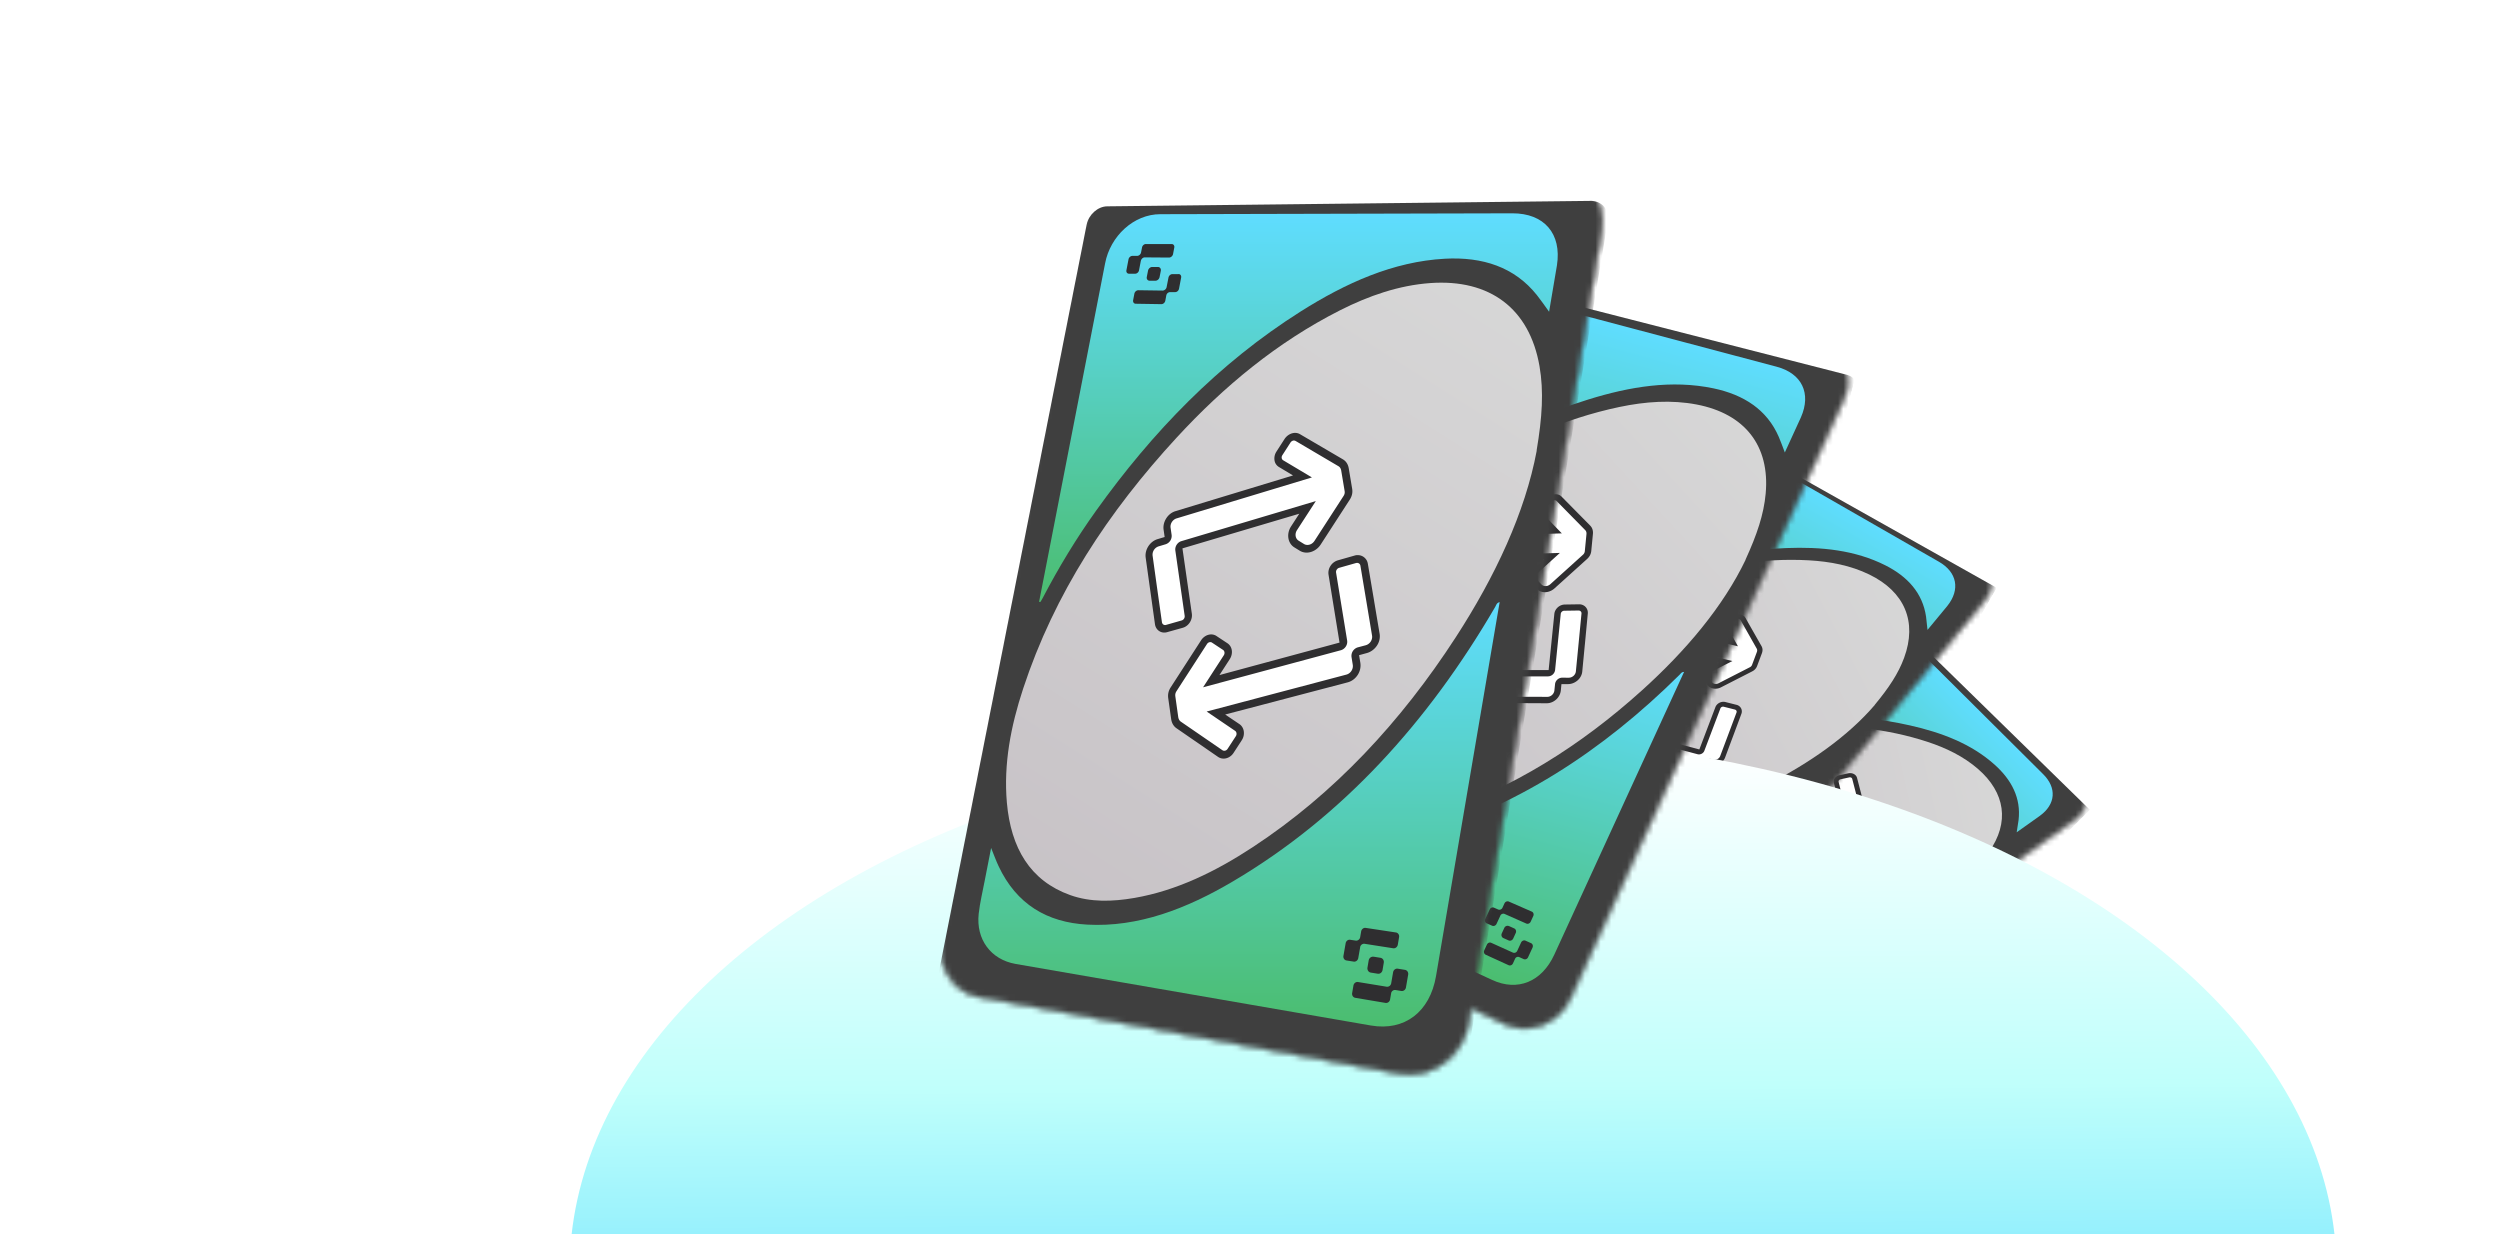 <svg xmlns="http://www.w3.org/2000/svg" xmlns:xlink="http://www.w3.org/1999/xlink" width="474" height="234" fill="none" xmlns:v="https://vecta.io/nano"><style><![CDATA[.B{fill:#fff}.C{fill:#2f2e30}.D{color-interpolation-filters:sRGB}.E{flood-opacity:0}.F{stroke:#fff}.G{fill:#3f3f3f}.H{stroke-width:.253}]]></style><g clip-path="url(#W)"><mask id="A" maskUnits="userSpaceOnUse" x="279" y="111" width="117" height="100"><path d="M359.578 113.493l34.287 33.514c2.621 2.564 2.361 6.377-.613 8.495l-75.301 53.647c-3.262 2.326-7.688 1.658-9.844-1.461l-28.078-40.61c-1.758-2.54-.76-6.186 2.199-8.168l68.54-45.92c2.723-1.827 6.656-1.612 8.809.493l.001.01z" class="B F H"/></mask><g mask="url(#A)"><g filter="url(#E)" class="G"><path d="M396.898 149.974l-39.806-38.919c-.774-.756-2.191-.828-3.168-.174l-75.116 50.321c-1.073.721-1.434 2.038-.807 2.941l32.594 47.157c.79 1.143 2.388 1.387 3.575.543l82.522-58.794c1.077-.765 1.162-2.148.206-3.085v.01z"/></g><path d="M370.046 168.107c-6 4.109-13.659 6.874-21.785 8.608-11.404 2.434-22.691 2.839-33.65.569-5.072-1.048-9.794-2.689-13.793-5.505-2.106-1.487-3.931-3.207-5.001-5.459-2.103-4.44-1.003-8.671 2.37-12.699 2.875-3.428 6.564-5.919 10.608-7.96 10.33-5.215 21.361-7.468 32.945-7.948 8.043-.331 15.996.413 23.71 2.938 3.538 1.163 6.818 2.755 9.561 5.126 5.21 4.515 6.024 10.164 2.128 15.69-1.688 2.394-3.922 4.366-7.093 6.621v.019z" fill="url(#J)"/><path d="M317.17 139.883l2.27-1.525 30.691-20.674c2.626-1.79 6.336-1.685 8.511.499l28.742 28.6c2.607 2.587 2.387 5.696-.6 7.878l-4.42 3.142.358-2.321c.481-4.145-1.302-7.597-4.535-10.496-4.457-3.989-10.072-6.095-16.024-7.441-10.999-2.482-21.958-2.254-32.898-.445-3.93.648-7.773 1.602-11.561 2.793-.146.045-.287.075-.433.11l-.106-.125.005.005z" fill="url(#K)"/><path d="M354.681 177.432l-1.062.75-34.588 24.531c-3.431 2.434-7.068 1.944-9.339-1.271l-23.932-33.964c-1.67-2.377-1.234-5.249 1.081-7.102 1.007-.805 2.13-1.485 3.202-2.215l3.17-2.133-.865 2.063c-1.673 4.612-.62 8.583 2.445 12.011 3.919 4.377 9.372 6.806 15.453 8.367 14.168 3.64 28.84 2.9 43.682-1.008.218-.058.42-.219.748-.034l.005.005z" fill="url(#L)"/><path d="M317 199.681l-.493-.684c-.148-.205-.443-.243-.664-.092l-1.057.745c-.216.156-.511.109-.659-.096l-1.944-2.707c-.148-.205-.437-.237-.654-.091l-.725.514c-.217.156-.278.438-.13.643l2.047 2.877a.47.47 0 0 0 .653.091l.587-.415a.45.45 0 0 1 .639.105l.382.534c.147.205.447.248.664.092l1.23-.868c.216-.156.272-.443.124-.648zm-1.814-5.495c.216-.156.511-.109.654.091l1.958 2.683c.147.205.442.242.663.091l.726-.514c.216-.156.272-.443.12-.643l-2.085-2.828c-.142-.2-.437-.237-.654-.092l-.552.392a.47.47 0 0 1-.654-.091l-.376-.51c-.143-.2-.438-.237-.649-.086l-1.216.854c-.216.155-.262.433-.115.628l.488.67c.143.199.437.237.654.091l1.048-.736h-.01zm.331 1.865l.468.649c.157.215.097.517-.134.677l-.696.496c-.231.16-.541.117-.689-.097l-.473-.655c-.152-.21-.092-.512.134-.677l.692-.49c.23-.161.535-.113.688.097h.01zm39.732-71.495l-.504-.503c-.146-.156-.421-.173-.608-.046l-.924.622c-.192.132-.462.11-.613-.041l-1.949-2.007c-.146-.146-.416-.168-.604-.041l-.63.429c-.187.127-.225.356-.079.502l2.055 2.122c.151.151.416.168.608.036l.51-.348a.46.46 0 0 1 .589.055l.388.387c.141.161.416.178.608.046l1.073-.73c.192-.132.22-.351.074-.507l.006.024zm-1.997-4.163c.187-.127.462-.11.603.041l1.959 1.988c.151.151.426.168.613.041l.63-.429c.188-.127.221-.352.07-.503l-2.089-2.088c-.136-.156-.411-.173-.599-.046l-.485.325c-.188.127-.463.11-.604-.041l-.377-.378c-.146-.146-.416-.168-.604-.04l-1.063.72c-.187.127-.216.347-.07.493l.494.493c.141.151.411.173.598.046l.909-.617.015-.005zm.42 1.422l.478.478c.151.161.113.4-.084.537l-.611.409c-.197.137-.486.114-.642-.042l-.478-.478c-.147-.165-.114-.4.088-.531l.611-.41c.197-.136.487-.114.638.037z" class="C"/><path d="M325.151 152.26a.73.73 0 0 1-.001-.916l2.539-3.365 2.123-2.807a1.51 1.51 0 0 1 1.865-.405l.745.402a.51.51 0 0 0 .624-.14l.505-.677c.199-.269.507-.456.858-.535a1.44 1.44 0 0 1 1.007.13l13.422 7.176-.702-2.791c-.105-.429.206-.862.708-.97l1.685-.366c.345-.074.715.029.928.27.085.085.137.194.17.313l1.442 5.544c.077.295.007.607-.191.896l-1.382 1.936c-.198.278-.459.438-.819.516l-6.013 1.282c-.526.114-1.084-.053-1.403-.429-.121-.141-.209-.305-.248-.477l-.166-.7c-.155-.661.332-1.328 1.082-1.484l2.804-.6-13.28-7.196a.52.52 0 0 0-.628.135l-4.557 6.077c-.289.379-.853.501-1.256.269l-1.641-.916a.8.8 0 0 1-.221-.182l.001.01z" class="B"/><path d="M351.095 147.525a.4.4 0 0 1 .088.155l1.433 5.543c.054.207-.004.406-.131.584l-1.383 1.936c-.132.183-.281.282-.52.329l-6.008 1.287c-.371.078-.731-.044-.939-.29-.081-.09-.137-.194-.165-.318l-.166-.699c-.105-.439.221-.886.722-.995l3.906-.834-14.225-7.692a1.01 1.01 0 0 0-1.251.275l-4.557 6.076c-.141.193-.424.253-.628.135l-1.636-.911c-.044-.025-.079-.051-.11-.091-.106-.125-.111-.311-.003-.46l2.544-3.379 2.118-2.803a1.01 1.01 0 0 1 1.247-.27l.745.402a1.01 1.01 0 0 0 1.246-.27l.506-.677a1.01 1.01 0 0 1 1.247-.27l14.366 7.691-.944-3.738c-.054-.217.101-.433.355-.485l1.684-.366a.5.5 0 0 1 .469.136m.736-.505c-.328-.356-.876-.513-1.397-.405l-1.685.366c-.36.079-.663.271-.867.545a1.07 1.07 0 0 0-.19.906l.461 1.844-12.483-6.665c-.397-.217-.874-.274-1.341-.169s-.877.353-1.147.714l-.505.676-.746-.402c-.81-.438-1.925-.199-2.483.54l-2.113 2.798-.01.01-2.534 3.359c-.326.428-.326.981-.002 1.372.091.11.201.201.331.273l1.636.921c.611.345 1.459.162 1.889-.409l4.556-6.087 12.342 6.696-1.705.365c-.998.213-1.645 1.101-1.44 1.974l.166.7a1.5 1.5 0 0 0 .331.645c.43.497 1.17.722 1.872.575l6.018-1.287c.482-.1.848-.334 1.107-.705l1.383-1.936c.273-.384.36-.803.256-1.203l-1.448-5.548c-.043-.168-.131-.332-.257-.468l.005.005z" class="C"/><path d="M319.731 167.344a.74.74 0 0 1-.146-.327l-1.056-5.72c-.052-.3.027-.611.245-.899l1.446-1.92c.204-.274.464-.433.81-.507l6.315-1.362c.345-.074.701.034.903.284a.73.73 0 0 1 .156.318l.305 1.487c.045.217-.008.431-.15.623a.99.99 0 0 1-.592.371l-3.224.686 13.333 7.668c.218.123.511.062.652-.139l4.631-6.423c.283-.394.867-.515 1.305-.278l1.745.973c.089.051.169.112.24.192.243.281.258.668.036.971l-2.557 3.584-2.175 3.051a1.54 1.54 0 0 1-1.977.417l-.797-.462c-.109-.062-.232-.08-.358-.054s-.233.092-.304.192l-.524.736c-.434.605-1.325.791-1.972.411l-13.494-7.867.558 2.904c.086.448-.25.904-.751 1.013l-1.7.361c-.355.073-.711-.044-.909-.299l.006.015z" class="B"/><path d="M346.279 162.64c.116.136.131.332.018.486l-2.567 3.593-2.171 3.037c-.288.408-.882.529-1.32.273l-.796-.463c-.433-.251-1.022-.125-1.315.278l-.528.73c-.293.404-.882.53-1.315.278l-14.395-8.377.742 3.879c.045.227-.125.457-.378.509l-1.7.361c-.18.039-.358-.025-.454-.15a.42.42 0 0 1-.078-.163l-1.061-5.715c-.035-.206.029-.401.166-.588l1.446-1.92a.83.83 0 0 1 .52-.328l6.32-1.358c.181-.039.354.02.455.14.04.04.061.1.073.159l.304 1.487c.045.217-.12.442-.368.499l-4.305.922 14.239 8.202c.432.251 1.022.125 1.31-.274l4.63-6.432c.141-.202.434-.262.652-.139l1.746.973c.044.026.084.056.115.096m.745-.523c-.096-.116-.217-.217-.356-.289l-1.745-.973c-.318-.175-.687-.229-1.057-.151s-.683.28-.886.564l-4.63 6.422-12.432-7.138 2.138-.457c.36-.078.678-.275.886-.554a1.15 1.15 0 0 0 .219-.934l-.304-1.487c-.035-.178-.117-.337-.229-.477-.308-.366-.837-.532-1.358-.423l-6.31 1.357a1.77 1.77 0 0 0-1.103.69l-1.447 1.92c-.288.379-.4.792-.325 1.201l1.051 5.714a1.11 1.11 0 0 0 .224.491c.299.385.838.561 1.364.448l1.699-.36c.365-.074.683-.281.896-.564s.296-.628.229-.954l-.376-1.929 12.589 7.353c.418.246.925.324 1.422.22a2.01 2.01 0 0 0 1.208-.766l.524-.735.801.458c.423.241.929.319 1.431.219s.93-.376 1.203-.77l2.171-3.046.009-.01 2.553-3.589c.321-.452.295-1.04-.064-1.456l.005.005z" class="C"/></g></g><g clip-path="url(#X)"><mask id="B" maskUnits="userSpaceOnUse" x="259" y="78" width="119" height="117"><path d="M329.224 79.493l45.229 25.431c3.458 1.946 4.255 6.004 1.74 9.052l-63.69 77.171c-2.759 3.346-7.572 3.887-10.7 1.23l-40.726-34.587c-2.55-2.163-2.527-6.254.01-9.154l58.787-67.201c2.334-2.672 6.506-3.55 9.347-1.952l.003.01z" class="B F H"/></mask><g mask="url(#B)"><g filter="url(#F)" class="G"><path d="M378.455 107.175l-52.512-29.534c-1.022-.573-2.524-.252-3.361.706l-64.428 73.644c-.92 1.053-.928 2.531-.02 3.3l47.281 40.166c1.146.974 2.885.781 3.89-.434l69.796-84.576c.911-1.1.612-2.57-.649-3.282l.003.01z"/></g><path d="M355.465 133.653c-5.122 5.975-12.353 11.011-20.362 15.1-11.24 5.739-22.925 9.324-35.016 10.02-5.597.325-10.992-.068-15.961-1.892-2.619-.964-5.008-2.25-6.757-4.305-3.442-4.052-3.478-8.783-1.08-13.938 2.046-4.39 5.204-8.027 8.86-11.293 9.337-8.345 20.238-13.79 32.213-17.537 8.314-2.599 16.837-4.049 25.607-3.57 4.025.226 7.9.971 11.431 2.681 6.711 3.26 9.145 8.937 6.62 15.806-1.095 2.975-2.877 5.662-5.561 8.907l.006.021z" fill="url(#M)"/><path d="M292.285 118.959l1.946-2.23 26.292-30.208c2.243-2.607 6.151-3.536 9.036-1.862l38.057 21.846c3.45 1.975 4.091 5.286 1.58 8.403l-3.741 4.523-.276-2.527c-.659-4.467-3.489-7.576-7.68-9.701-5.777-2.922-12.237-3.551-18.836-3.291-12.192.487-23.585 3.794-34.515 8.751-3.926 1.778-7.676 3.851-11.302 6.157-.14.088-.279.159-.422.237l-.146-.101.007.003z" fill="url(#N)"/><path d="M342.015 147.704l-.9 1.082-29.286 35.331c-2.904 3.506-6.844 4.012-10.119 1.287l-34.53-28.801c-2.412-2.016-2.761-5.141-.859-7.726.827-1.124 1.81-2.149 2.726-3.213l2.717-3.117c-.131.936-.262 1.669-.327 2.399-.456 5.29 1.756 9.146 5.921 11.87 5.322 3.478 11.703 4.49 18.496 4.418 15.831-.164 30.962-5.046 45.381-13.289.213-.121.378-.346.773-.244l.007.003z" fill="url(#O)"/><path d="M308.856 181.516l-.708-.577c-.212-.173-.53-.129-.719.091l-.897 1.075c-.182.223-.504.256-.716.084l-2.79-2.286c-.212-.172-.524-.125-.709.088l-.614.741c-.183.223-.167.536.044.708l2.945 2.434c.212.173.531.129.709-.088l.497-.598c.182-.224.486-.242.698-.069l.549.452c.211.172.537.133.719-.091l1.043-1.251c.182-.224.16-.54-.051-.713zm-3.435-5.236c.182-.223.504-.257.709-.088l2.798 2.256c.212.173.531.13.72-.09l.614-.741c.183-.223.16-.539-.055-.706l-2.971-2.372c-.205-.169-.524-.126-.709.088l-.468.564c-.179.217-.497.26-.709.087l-.536-.427c-.205-.169-.524-.125-.702.092l-1.032 1.233c-.183.223-.153.526.055.689l.698.563c.205.169.524.125.709-.088l.889-1.062-.01.002zm.867 1.858l.671.547c.225.181.246.514.05.746l-.59.713c-.196.232-.531.274-.746.091l-.678-.551c-.218-.177-.24-.51-.05-.746l.586-.706c.196-.232.528-.268.746-.092l.011-.002zm21.51-85.867l-.667-.385c-.197-.122-.489-.063-.649.123l-.791.908c-.165.192-.453.244-.653.129l-2.6-1.552c-.194-.112-.482-.059-.642.126l-.539.624c-.16.185-.136.436.058.547l2.743 1.643c.2.115.482.059.646-.133l.435-.507a.5.5 0 0 1 .631-.107l.514.297c.193.128.485.069.649-.123l.917-1.064c.164-.192.132-.429-.065-.551l.013.024zm-3.256-3.792c.161-.186.453-.244.643-.126l2.604 1.529c.2.116.492.057.653-.129l.538-.624c.161-.186.132-.429-.068-.545l-2.769-1.598c-.186-.124-.478-.065-.638.12l-.417.476c-.161.186-.453.244-.642.126l-.501-.289c-.193-.112-.482-.059-.642.126l-.909 1.051c-.161.185-.129.423.065.535l.653.377c.19.118.479.065.639-.12l.777-.9.014-.009zm.839 1.368l.634.366c.203.126.23.386.063.584l-.524.599c-.168.198-.477.256-.684.136l-.634-.366c-.199-.132-.23-.386-.056-.58l.524-.599c.168-.198.477-.256.677-.14z" class="C"/><path d="M304.093 129.662a.79.79 0 0 1-.256-.957l1.711-4.229 1.433-3.529c.286-.695 1.103-1.125 1.836-.946l.892.212a.55.55 0 0 0 .612-.321l.339-.849c.132-.337.402-.619.746-.8s.732-.235 1.09-.146l16.04 3.741-1.516-2.72c-.229-.419-.025-.959.469-1.213l1.659-.854c.34-.174.756-.17 1.045.022.114.066.199.165.266.28l3.061 5.391c.163.288.177.633.051.99l-.903 2.411c-.129.347-.356.587-.711.77l-5.927 3.024c-.518.266-1.148.247-1.586-.056a1.2 1.2 0 0 1-.393-.429l-.37-.685c-.347-.647-.025-1.482.715-1.855l2.764-1.412-15.899-3.803a.56.56 0 0 0-.618.317l-3.062 7.629c-.195.477-.751.762-1.237.633l-1.972-.498c-.102-.024-.192-.068-.282-.128l.003.01z" class="B"/><path d="M329.89 117.445a.45.45 0 0 1 .134.137l3.051 5.393c.115.202.11.426.027.648l-.903 2.411a.83.83 0 0 1-.452.489l-5.92 3.029c-.365.185-.777.158-1.063-.04a.76.76 0 0 1-.261-.286l-.37-.686c-.232-.429-.017-.987.477-1.241l3.848-1.967-17.024-4.056c-.493-.116-1.039.167-1.231.638l-3.061 7.629c-.094.24-.372.383-.619.317l-1.965-.495a.37.37 0 0 1-.141-.064c-.146-.101-.203-.295-.131-.481l1.712-4.244 1.429-3.523c.188-.465.734-.748 1.227-.632l.892.212c.494.116 1.04-.167 1.228-.631l.339-.85c.188-.464.734-.747 1.227-.631l17.172 4.015-2.033-3.643c-.118-.211-.016-.481.234-.606l1.659-.854a.54.54 0 0 1 .528.01m.628-.733c-.443-.281-1.06-.292-1.574-.032l-1.659.854c-.354.183-.617.469-.753.812s-.112.702.054 1l.999 1.799-14.916-3.471a2.08 2.08 0 0 0-1.449.199c-.46.241-.818.615-.999 1.067l-.339.849-.892-.211c-.969-.231-2.068.331-2.444 1.26l-1.426 3.517-.007.013-1.708 4.221c-.222.538-.066 1.117.382 1.434a1.26 1.26 0 0 0 .422.194l1.968.504c.736.189 1.571-.24 1.86-.957l3.059-7.639 14.776 3.542-1.679.86c-.984.502-1.411 1.612-.953 2.466l.37.686a1.64 1.64 0 0 0 .526.582c.589.398 1.426.427 2.118.076l5.931-3.031c.476-.239.792-.587.96-1.046l.903-2.412c.178-.478.151-.94-.069-1.329l-3.068-5.395c-.092-.163-.23-.31-.4-.416l.007.004z" class="C"/><path d="M302.651 146.948a.81.81 0 0 1-.244-.301l-2.706-5.683c-.138-.299-.142-.647.004-1.009l.975-2.412c.136-.343.363-.583.704-.757l6.22-3.192c.34-.174.742-.162 1.024.043.106.078.195.172.252.289l.735 1.469c.107.214.112.453.018.693a1.07 1.07 0 0 1-.516.554l-3.177 1.62 16.085 4.281a.55.55 0 0 0 .643-.328l3.041-8.011c.186-.491.763-.781 1.287-.656l2.097.528a1.02 1.02 0 0 1 .305.134c.332.226.457.626.309 1.005l-1.669 4.463-1.419 3.798c-.285.755-1.157 1.203-1.95.99l-.962-.26c-.132-.034-.265-.019-.39.044s-.218.161-.263.286l-.342.915a1.66 1.66 0 0 1-1.946.983l-16.311-4.444 1.398 2.879c.215.445-.008 1.016-.502 1.27l-1.675.853c-.351.176-.756.153-1.035-.058l.01.014z" class="B"/><path d="M329.087 134.595a.42.42 0 0 1 .155.503l-1.677 4.475-1.419 3.783a1.1 1.1 0 0 1-1.303.654l-.962-.26a1.11 1.11 0 0 0-1.296.659l-.348.911a1.11 1.11 0 0 1-1.297.659l-17.394-4.725 1.862 3.847c.111.225-.003.513-.253.638l-1.675.853c-.178.092-.382.075-.517-.029-.05-.037-.092-.087-.128-.149l-2.709-5.677c-.094-.206-.083-.427.008-.661l.975-2.412c.093-.224.222-.369.451-.489l6.227-3.189c.177-.091.374-.079.514.019.053.03.092.087.12.145l.736 1.47c.107.213-.002.496-.246.625l-4.241 2.169 17.181 4.585c.523.142 1.104-.155 1.293-.652l3.039-8.021c.091-.251.379-.396.643-.328l2.097.528c.054.014.104.035.147.068m.632-.756c-.133-.093-.287-.166-.452-.202l-2.097-.528a1.65 1.65 0 0 0-1.148.138c-.365.185-.635.484-.768.837l-3.041 8.011-14.996-3.98 2.107-1.076c.355-.183.632-.478.771-.827s.13-.718-.032-1.039l-.735-1.469a1.18 1.18 0 0 0-.372-.434c-.425-.296-1.024-.321-1.539-.062l-6.216 3.186c-.466.237-.775.572-.959 1.03l-.975 2.413c-.195.477-.196.94-.003 1.346l2.699 5.679c.085.176.209.331.371.45.421.319 1.033.353 1.551.087l1.676-.853a1.61 1.61 0 0 0 .778-.84c.143-.355.134-.74-.027-1.061l-.933-1.912 15.22 4.161c.506.14 1.057.079 1.547-.169s.86-.658 1.049-1.139l.341-.915.966.254a2.24 2.24 0 0 0 1.557-.171c.497-.244.867-.654 1.042-1.142l1.416-3.793.007-.012 1.663-4.467c.209-.562.017-1.17-.475-1.505l.007.004z" class="C"/></g></g><g filter="url(#G)"><ellipse cx="275.5" cy="240.866" rx="167.5" ry="101.5" fill="url(#P)"/></g><g clip-path="url(#Y)"><mask id="C" maskUnits="userSpaceOnUse" x="220" y="49" width="131" height="147"><path d="M281.884 49.384l62.674 16.031c4.792 1.227 7.062 5.858 5.016 10.34L297.777 189.24c-2.243 4.919-7.865 7.123-12.488 4.933l-60.206-28.509c-3.768-1.782-5.061-6.716-2.941-11.028l49.11-99.896c1.949-3.971 6.689-6.374 10.626-5.367l.006.011z" class="B F H"/></mask><g mask="url(#C)"><g filter="url(#H)" class="G"><path d="M350.105 66.835l-72.768-18.622c-1.415-.36-3.12.511-3.82 1.934l-53.824 109.475c-.768 1.566-.301 3.349 1.041 3.981l69.899 33.114c1.695.802 3.727.009 4.544-1.778l56.762-124.372c.742-1.619-.092-3.293-1.841-3.743l.007.011z"/></g><path d="M330.962 106.139c-4.24 8.848-11.323 17.246-19.649 24.755-11.683 10.538-24.599 18.625-38.935 23.366-6.634 2.197-13.258 3.465-19.831 2.872-3.465-.317-6.757-1.095-9.526-3.005-5.454-3.769-7.023-9.455-5.798-16.437 1.046-5.946 3.676-11.345 7.025-16.458 8.551-13.062 19.922-23.137 33.133-31.513 9.175-5.812 18.971-10.309 29.687-12.562 4.919-1.027 9.826-1.38 14.63-.46 9.134 1.76 13.896 7.812 13.073 16.898-.359 3.936-1.638 7.746-3.823 12.521l.014.023z" fill="url(#Q)"/><path d="M250.137 108.831l1.623-3.314 21.915-44.862c1.86-3.863 6.267-6.243 10.281-5.158l52.88 14.028c4.792 1.265 6.632 5.046 4.614 9.61l-3.046 6.654c-.432-1.133-.761-2.059-1.147-2.954-2.235-5.167-6.647-7.998-12.38-9.204-7.899-1.655-15.881-.328-23.745 2.115-14.525 4.52-27.177 12.179-38.74 21.675-4.155 3.409-8.002 7.116-11.625 11.062-.14.151-.284.282-.431.422l-.209-.075.01.002z" fill="url(#R)"/><path d="M319.3 127.401l-.735 1.593-23.867 51.998c-2.366 5.159-6.947 7.04-11.77 4.815l-50.877-23.542c-3.555-1.65-4.983-5.301-3.528-9.027.633-1.621 1.487-3.172 2.247-4.749l2.265-4.63c.144 1.169.224 2.094.381 2.994 1.157 6.517 5.066 10.447 10.961 12.384 7.531 2.471 15.542 1.631 23.7-.648 19.011-5.305 35.657-16.067 50.362-30.646.216-.215.343-.539.851-.544l.01.002z" fill="url(#S)"/><path d="M290.279 178.818l-1.038-.466c-.311-.14-.681.015-.838.341l-.732 1.584c-.148.327-.524.471-.835.332l-4.098-1.852c-.31-.14-.671.018-.825.335l-.501 1.09c-.148.328-.028.699.282.839l4.332 1.98c.311.14.68-.016.826-.335l.404-.88c.148-.328.508-.448.819-.308l.806.366c.311.14.69-.013.838-.341l.852-1.844c.147-.327.019-.701-.292-.841zm-5.826-5.197c.147-.328.524-.472.825-.334l4.098 1.814c.311.139.681-.016.837-.341l.501-1.091c.148-.327.019-.701-.294-.832l-4.343-1.899c-.302-.137-.671.018-.826.335l-.381.83c-.145.319-.515.475-.826.335l-.783-.342c-.302-.137-.671.018-.816.337l-.845 1.818c-.148.328-.015.684.289.812l1.022.453c.301.137.671-.018.826-.335l.728-1.566-.012.006zm1.642 1.957l.985.443c.329.145.462.538.301.881l-.48 1.049c-.162.343-.552.502-.87.351l-.994-.445c-.32-.143-.453-.536-.301-.882l.478-1.04c.161-.343.549-.493.869-.351l.012-.006zM284.29 65.232l-.927-.249c-.276-.083-.609.082-.742.357l-.66 1.349a.67.67 0 0 1-.745.366l-3.631-1.03c-.27-.072-.6.084-.733.36l-.447.926c-.133.275-.023.568.246.641l3.834 1.093c.278.075.599-.084.735-.368l.36-.751c.136-.284.459-.414.726-.333l.714.191c.274.092.606-.073.742-.357l.76-1.576c.136-.284.021-.56-.255-.643l.023.025zm-5.142-3.516c.133-.275.466-.44.732-.359l3.63 1.001c.278.075.611-.091.744-.366l.447-.926c.134-.275.021-.56-.257-.634l-3.85-1.032c-.265-.09-.597.075-.731.351l-.348.707c-.134.275-.466.44-.733.359l-.696-.186c-.269-.072-.599.084-.733.359l-.755 1.559c-.134.275-.019.551.25.623l.909.244c.267.081.597-.076.731-.351l.646-1.334.014-.015zm1.449 1.378l.882.236c.285.086.402.39.264.683l-.437.891a.71.71 0 0 1-.78.385l-.881-.236c-.283-.095-.402-.39-.255-.681l.438-.891c.138-.293.491-.462.769-.387z" class="C"/><path d="M267.809 117.909c-.424-.161-.678-.587-.618-1.07l.697-5.644.587-4.713c.119-.928.965-1.71 1.905-1.731l1.143-.033a.68.68 0 0 0 .633-.584l.135-1.132c.05-.448.284-.875.64-1.203s.806-.519 1.265-.528l20.524-.67-2.703-2.788c-.412-.43-.339-1.146.173-1.611l1.722-1.564c.354-.32.856-.449 1.266-.311.158.042.292.135.41.251l5.426 5.505c.289.294.418.705.381 1.176l-.309 3.195c-.044.459-.24.821-.608 1.156l-6.162 5.555c-.538.487-1.303.668-1.929.444-.236-.082-.449-.215-.611-.39l-.666-.706c-.627-.667-.509-1.775.262-2.464l2.873-2.593-20.373.551a.7.7 0 0 0-.643.581l-1.225 10.175c-.081.638-.659 1.161-1.286 1.163l-2.535.036c-.13.003-.253-.02-.381-.064l.007.011z" class="B"/><path d="M294.932 94.874c.075.02.142.066.207.121l5.414 5.511c.203.205.27.477.241.771l-.31 3.195a1.04 1.04 0 0 1-.385.735l-6.153 5.557c-.38.341-.884.442-1.292.295a.95.95 0 0 1-.408-.26l-.666-.706c-.418-.442-.339-1.184.174-1.649l4-3.61-21.81.608a1.37 1.37 0 0 0-1.277 1.165l-1.225 10.175a.67.67 0 0 1-.643.582l-2.526.039c-.07 0-.128-.006-.19-.033-.209-.074-.34-.289-.314-.536l.692-5.664.585-4.704a1.36 1.36 0 0 1 1.274-1.156l1.142-.033c.632-.019 1.198-.537 1.275-1.157l.134-1.132c.077-.62.643-1.137 1.274-1.156l21.976-.705-3.624-3.731c-.211-.217-.175-.574.086-.806l1.722-1.564c.184-.167.437-.222.639-.158m.52-1.085c-.624-.195-1.37-.009-1.906.469l-1.722 1.564c-.368.335-.592.764-.645 1.221s.092.882.388 1.187l1.783 1.843-19.082.633c-.611.015-1.206.27-1.682.708s-.786 1.005-.858 1.607l-.134 1.132-1.142.033a2.72 2.72 0 0 0-2.537 2.306l-.582 4.696-.005.017-.695 5.636c-.093.719.281 1.365.923 1.603a1.56 1.56 0 0 0 .571.097l2.533-.028a2.04 2.04 0 0 0 1.931-1.753l1.218-10.186 18.938-.502-1.745 1.577c-1.023.922-1.179 2.396-.352 3.278l.666.706c.225.239.496.415.823.531.837.29 1.854.054 2.574-.591l6.165-5.564c.496-.442.765-.963.818-1.571l.309-3.195c.061-.634-.121-1.181-.511-1.578l-5.436-5.507a1.48 1.48 0 0 0-.616-.372l.01.002z" class="C"/><path d="M271.652 139.191c-.153-.059-.285-.161-.391-.283l-5.092-5.971c-.263-.316-.38-.733-.32-1.216l.395-3.22c.053-.456.249-.818.603-1.138l6.46-5.852c.354-.319.842-.433 1.248-.278.153.06.29.144.396.267l1.359 1.532c.199.223.282.509.246.829-.034.311-.193.607-.442.833l-3.304 2.976 20.752-.034c.339-.004.639-.272.668-.603l1.078-10.629c.066-.651.667-1.187 1.338-1.205l2.695-.041c.14 0 .274.017.411.063a1.03 1.03 0 0 1 .697 1.11l-.57 5.913-.484 5.033c-.099 1-1.005 1.822-2.029 1.821l-1.242-.003c-.169.001-.325.063-.456.179s-.21.264-.224.429l-.116 1.213a2.07 2.07 0 0 1-2.027 1.812l-21.076-.09 2.612 3.017c.402.466.318 1.225-.194 1.691l-1.743 1.567c-.366.326-.86.429-1.264.265l.016.013z" class="B"/><path d="M299.502 115.785a.52.52 0 0 1 .348.555l-.575 5.931-.488 5.012c-.06.672-.673 1.214-1.358 1.21l-1.242-.003c-.676-.002-1.279.542-1.349 1.211l-.125 1.21c-.07.669-.673 1.214-1.349 1.212l-22.471-.078 3.483 4.033c.206.234.163.618-.098.85l-1.743 1.567c-.184.168-.435.213-.632.132a.58.58 0 0 1-.201-.138l-5.095-5.962c-.18-.218-.237-.488-.203-.799l.395-3.219c.04-.3.148-.516.386-.735l6.469-5.85c.184-.167.426-.215.625-.143.074.02.139.075.192.136l1.36 1.533c.199.222.158.598-.094.832l-4.408 3.981 22.17-.023a1.38 1.38 0 0 0 1.347-1.202l1.071-10.64c.029-.332.33-.6.668-.603l2.696-.041c.07 0 .137.009.2.035m.517-1.114a1.58 1.58 0 0 0-.61-.098l-2.696.041a2.05 2.05 0 0 0-1.337.536c-.38.341-.609.789-.655 1.257l-1.078 10.628-19.342.046 2.19-1.976c.368-.334.607-.779.662-1.245s-.076-.906-.374-1.24l-1.359-1.532c-.16-.184-.364-.314-.589-.403-.607-.219-1.337-.056-1.873.422l-6.457 5.843c-.485.435-.749.939-.823 1.55l-.396 3.219c-.081.638.068 1.196.431 1.623l5.082 5.968c.16.184.359.332.593.423.61.248 1.358.09 1.896-.397l1.743-1.567c.377-.333.609-.789.666-1.263s-.077-.935-.376-1.269l-1.74-2.002 19.671.1c.655.006 1.299-.246 1.809-.702s.824-1.07.896-1.71l.116-1.213 1.244-.005c.657-.003 1.301-.254 1.821-.709s.833-1.067.886-1.712l.481-5.024.005-.017.561-5.916c.07-.744-.357-1.415-1.057-1.659l.009.003z" class="C"/></g></g><mask id="D" maskUnits="userSpaceOnUse" x="178" y="33" width="126" height="171"><path d="M215.641 34.065l78.887-.899c6.033-.067 10.167 4.671 9.172 10.597l-25.195 150.03c-1.089 6.502-7.016 10.874-13.154 9.753l-79.918-14.58c-5.001-.91-8.082-6.314-6.945-12.061L204.807 43.73c1.042-5.293 5.868-9.62 10.823-9.676l.011.011z" stroke-width=".3" class="B F"/></mask><g mask="url(#D)"><g filter="url(#I)" class="G"><path d="M301.509 33.089l-91.596 1.032c-1.781.022-3.514 1.587-3.889 3.484l-28.849 145.946c-.41 2.086.703 4.039 2.483 4.361l92.791 16.943c2.249.411 4.392-1.165 4.79-3.528l27.608-164.421c.363-2.142-1.148-3.85-3.35-3.828l.012.011z"/></g><path d="M291.366 85.428c-2.202 11.762-7.894 23.89-15.332 35.364-10.437 16.1-23.098 29.704-38.489 39.812-7.122 4.683-14.524 8.267-22.454 9.643-4.182.721-8.305.843-12.17-.533-7.613-2.718-11.256-8.921-12.018-17.532-.644-7.334.75-14.524 3.081-21.604 5.95-18.086 16.164-33.543 29.083-47.58 8.973-9.742 19.093-18.131 31.005-24.167 5.47-2.763 11.139-4.727 17.089-5.16 11.315-.81 18.835 4.816 20.732 15.779.82 4.749.516 9.642-.55 15.956l.023.022z" fill="url(#T)"/><path d="M197.006 114.112l.867-4.417 11.654-59.763c.972-5.137 5.412-9.332 10.483-9.321l66.718-.167c6.044-.022 9.405 3.85 8.468 9.864l-1.487 8.799c-.867-1.198-1.546-2.186-2.284-3.118-4.264-5.382-10.355-7.323-17.488-6.935-9.827.544-18.811 4.627-27.303 9.986-15.684 9.909-28.17 22.924-38.794 37.76-3.818 5.326-7.18 10.907-10.202 16.699-.117.222-.246.422-.374.633l-.27-.022h.012z" fill="url(#U)"/><path d="M284.337 114.156l-.363 2.109-11.701 68.784c-1.16 6.824-5.962 10.486-12.346 9.387l-67.361-11.673c-4.709-.821-7.543-4.671-7.005-9.52.235-2.108.75-4.206 1.148-6.303l1.207-6.169c.539 1.331.925 2.397 1.394 3.406 3.42 7.313 9.265 10.708 16.82 11.13 9.651.532 18.822-2.985 27.713-8.245 20.72-12.25 36.931-30.181 49.651-51.996.187-.322.234-.743.832-.91h.011z" fill="url(#V)"/><path d="M266.382 183.884l-1.371-.222c-.41-.066-.796.233-.878.666l-.363 2.097c-.071.433-.469.721-.879.655l-5.411-.888c-.41-.067-.785.233-.867.655l-.246 1.442c-.07.433.187.832.597.899l5.728.965c.41.067.797-.233.867-.654l.199-1.165a.74.74 0 0 1 .867-.622l1.066.178c.41.066.808-.233.878-.666l.422-2.441c.07-.433-.199-.832-.609-.899zm-8.505-4.283c.07-.433.468-.721.867-.655l5.399.844c.41.066.797-.233.879-.666l.246-1.443c.07-.432-.199-.832-.609-.887l-5.716-.866c-.399-.066-.785.233-.867.655l-.187 1.098c-.071.422-.457.722-.867.655l-1.031-.155c-.398-.067-.785.233-.855.654l-.422 2.408c-.07.433.199.81.598.866l1.347.211c.398.066.784-.233.866-.655l.364-2.075-.012.011zm2.553 1.786l1.3.211c.434.067.715.488.633.943l-.234 1.387c-.082.455-.492.766-.914.688l-1.312-.211c-.422-.066-.703-.488-.632-.943l.234-1.376c.082-.455.492-.754.913-.688l.012-.011zM223.476 51.974h-1.172c-.351-.011-.691.288-.761.655l-.351 1.798c-.071.377-.41.666-.762.666l-4.603-.066c-.34 0-.679.288-.75.655l-.234 1.232c-.07.366.152.677.492.677l4.861.078c.351 0 .679-.288.75-.666l.187-.999a.76.76 0 0 1 .75-.621h.901c.352.022.692-.277.762-.655l.398-2.097c.07-.377-.152-.666-.504-.677l.036.022zm-7.167-2.519c.07-.366.409-.666.749-.655l4.592.033c.351 0 .691-.3.761-.666l.234-1.232c.071-.366-.152-.666-.503-.666h-4.861c-.34-.022-.68.277-.75.644l-.187.943c-.071.366-.41.666-.75.655h-.878c-.34 0-.68.289-.75.655l-.398 2.075c-.071.366.152.655.492.655h1.147c.34.011.68-.277.75-.644l.34-1.775.012-.022zm2.142 1.165h1.113c.363.011.598.333.527.721l-.234 1.187c-.07.388-.433.699-.796.699h-1.113c-.363-.022-.598-.333-.516-.721l.235-1.187c.07-.388.433-.699.784-.699z" class="C"/><path d="M220.688 119.227c-.55-.055-.984-.477-1.066-1.065l-.96-6.868-.797-5.737c-.152-1.132.598-2.319 1.699-2.641l1.335-.399c.363-.111.621-.511.562-.888l-.199-1.376c-.082-.544.059-1.121.375-1.62s.785-.865 1.323-1.021l23.965-7.268-4.064-2.43c-.621-.377-.761-1.243-.305-1.953l1.535-2.386c.316-.488.867-.799 1.394-.766.199 0 .386.066.562.166l8.129 4.771c.433.255.714.699.82 1.265l.644 3.862c.094.555-.024 1.043-.352 1.553l-5.505 8.488c-.48.744-1.323 1.198-2.131 1.132-.305-.022-.598-.111-.844-.266l-1.007-.622c-.949-.588-1.16-1.93-.469-2.985l2.566-3.961-23.825 7.079c-.363.111-.621.511-.574.888l1.769 12.372c.105.777-.41 1.576-1.148 1.776l-2.975.843c-.152.044-.305.055-.469.044l.012.011z" class="B"/><path d="M245.367 83.531c.094 0 .188.033.282.078l8.117 4.782c.304.178.468.477.527.832l.644 3.861c.059.366 0 .655-.223.987l-5.493 8.489c-.34.521-.902.799-1.429.754-.199-.011-.387-.066-.562-.177l-1.008-.622c-.632-.388-.773-1.287-.316-1.997l3.573-5.515-25.5 7.601c-.738.222-1.241 1.01-1.136 1.775l1.769 12.373c.058.388-.199.787-.574.887l-2.963.844a.57.57 0 0 1-.235.022c-.269-.022-.492-.233-.538-.533l-.973-6.891-.796-5.725a1.66 1.66 0 0 1 1.136-1.764l1.335-.4a1.66 1.66 0 0 0 1.136-1.764l-.199-1.376c-.105-.754.399-1.542 1.137-1.764l25.663-7.767-5.447-3.251c-.316-.189-.386-.621-.152-.976l1.534-2.386c.164-.255.445-.399.703-.388m.27-1.443c-.797-.033-1.617.422-2.097 1.154l-1.535 2.386a2.39 2.39 0 0 0-.374 1.642 1.76 1.76 0 0 0 .831 1.276l2.683 1.609-22.279 6.769c-.714.211-1.335.699-1.757 1.365s-.609 1.431-.503 2.163l.199 1.376-1.335.4c-1.453.432-2.472 2.008-2.261 3.517l.796 5.715v.022c.036.188.176 1.243.961 6.857.117.877.761 1.52 1.593 1.598.234.022.468 0 .703-.067l2.975-.832c1.113-.31 1.886-1.509 1.722-2.674l-1.781-12.383 22.15-6.569-1.558 2.408c-.914 1.409-.633 3.196.621 3.972l1.007.622c.34.21.714.333 1.136.366 1.078.078 2.202-.522 2.846-1.509l5.505-8.5c.446-.677.598-1.376.469-2.108l-.644-3.861c-.129-.766-.516-1.354-1.101-1.698l-8.141-4.771a1.81 1.81 0 0 0-.843-.244h.012z" class="C"/><path d="M231.933 143.084c-.199-.023-.387-.1-.551-.211l-7.883-5.426c-.41-.289-.679-.744-.761-1.332l-.551-3.917c-.082-.554.036-1.043.352-1.531l5.763-8.932c.316-.488.855-.777 1.382-.721.199.022.386.077.55.188l2.085 1.376a1.26 1.26 0 0 1 .551.899 1.62 1.62 0 0 1-.258 1.121l-2.952 4.549 24.434-6.591c.398-.111.667-.522.597-.921l-2.085-12.86c-.129-.788.41-1.609 1.195-1.842l3.162-.899a1.54 1.54 0 0 1 .504-.056c.609.045 1.078.478 1.171 1.088l1.195 7.146 1.019 6.08a2.53 2.53 0 0 1-1.815 2.785l-1.465.389c-.199.055-.363.177-.48.355s-.164.377-.129.577l.246 1.465c.2 1.209-.62 2.463-1.815 2.774l-24.855 6.546 4.029 2.73c.621.422.761 1.342.305 2.053l-1.558 2.396c-.328.5-.879.777-1.406.711l.024.011z" class="B"/><path d="M257.351 106.722c.292.022.538.233.585.544l1.195 7.168 1.007 6.058c.141.81-.41 1.642-1.218 1.853l-1.464.388a1.69 1.69 0 0 0-1.206 1.854l.234 1.464c.129.81-.41 1.642-1.207 1.853l-26.495 7.002 5.377 3.65c.316.211.386.677.152 1.032l-1.558 2.397c-.164.255-.445.388-.703.355a.71.71 0 0 1-.281-.1l-7.883-5.415c-.281-.199-.433-.499-.492-.876l-.55-3.917c-.047-.366.012-.655.223-.988l5.774-8.932c.164-.255.433-.388.691-.366.094 0 .188.044.27.1l2.084 1.376c.305.199.375.654.153 1.009l-3.936 6.081 26.108-7.024c.797-.211 1.336-1.043 1.207-1.842l-2.097-12.871c-.07-.4.199-.81.598-.921l3.162-.899c.082-.022.164-.033.246-.022m.258-1.476c-.246-.022-.504 0-.75.078l-3.162.899a2.5 2.5 0 0 0-1.406 1.054 2.38 2.38 0 0 0-.375 1.686l2.085 12.861-22.77 6.158 1.956-3.018c.328-.511.469-1.11.387-1.676s-.375-1.043-.832-1.342l-2.085-1.376c-.246-.167-.527-.255-.82-.289-.785-.066-1.593.355-2.073 1.088l-5.763 8.921c-.433.666-.585 1.343-.48 2.086l.55 3.917c.106.777.457 1.387 1.02 1.775l7.871 5.426c.246.167.527.278.831.311.797.1 1.628-.322 2.109-1.065l1.557-2.397a2.45 2.45 0 0 0 .387-1.698c-.082-.577-.387-1.076-.843-1.376l-2.683-1.808 23.204-6.092c.773-.2 1.452-.699 1.909-1.398s.633-1.52.516-2.297l-.246-1.465 1.464-.399c.773-.211 1.452-.71 1.921-1.409s.644-1.52.503-2.297l-1.019-6.07v-.022l-1.206-7.146a1.92 1.92 0 0 0-1.769-1.62h.012z" class="C"/></g><defs><filter id="E" x="277.693" y="110.436" width="119.867" height="106.12" filterUnits="userSpaceOnUse" class="D"><feFlood result="A" class="E"/><feColorMatrix in="SourceAlpha" values="0 0 0 0 0 0 0 0 0 0 0 0 0 0 0 0 0 0 127 0" result="B"/><feOffset dy="4.21"/><feComposite in2="B" operator="out"/><feColorMatrix values="0 0 0 0 0.745 0 0 0 0 0.745 0 0 0 0 0.749 0 0 0 1 0"/><feBlend in2="A"/><feBlend in="SourceGraphic"/></filter><filter id="F" x="257.459" y="77.357" width="122.17" height="122.93" filterUnits="userSpaceOnUse" class="D"><feFlood result="A" class="E"/><feColorMatrix in="SourceAlpha" values="0 0 0 0 0 0 0 0 0 0 0 0 0 0 0 0 0 0 127 0" result="B"/><feOffset dy="4.21"/><feComposite in2="B" operator="out"/><feColorMatrix values="0 0 0 0 0.745 0 0 0 0 0.745 0 0 0 0 0.749 0 0 0 1 0"/><feBlend in2="A"/><feBlend in="SourceGraphic"/></filter><filter id="G" x=".387" y="31.753" width="550.226" height="418.226" filterUnits="userSpaceOnUse" class="D"><feFlood class="E"/><feBlend in="SourceGraphic"/><feGaussianBlur stdDeviation="53.807"/></filter><filter id="H" x="219.322" y="48.131" width="132.889" height="153.108" filterUnits="userSpaceOnUse" class="D"><feFlood result="A" class="E"/><feColorMatrix in="SourceAlpha" values="0 0 0 0 0 0 0 0 0 0 0 0 0 0 0 0 0 0 127 0" result="B"/><feOffset dy="4.21"/><feComposite in2="B" operator="out"/><feColorMatrix values="0 0 0 0 0.745 0 0 0 0 0.745 0 0 0 0 0.749 0 0 0 1 0"/><feBlend in2="A"/><feBlend in="SourceGraphic"/></filter><filter id="I" x="177.09" y="33.077" width="127.811" height="176.843" filterUnits="userSpaceOnUse" class="D"><feFlood result="A" class="E"/><feColorMatrix in="SourceAlpha" values="0 0 0 0 0 0 0 0 0 0 0 0 0 0 0 0 0 0 127 0" result="B"/><feOffset dy="5"/><feComposite in2="B" operator="out"/><feColorMatrix values="0 0 0 0 0.745 0 0 0 0 0.745 0 0 0 0 0.749 0 0 0 1 0"/><feBlend in2="A"/><feBlend in="SourceGraphic"/></filter><linearGradient id="J" x1="385.334" y1="144.019" x2="289.802" y2="165.578" xlink:href="#Z"><stop stop-color="#d8d8d8"/><stop offset="1" stop-color="#c7c2c6"/></linearGradient><linearGradient id="K" x1="369.956" y1="129.355" x2="338.289" y2="161.022" xlink:href="#Z"><stop stop-color="#5FDDFF"/><stop offset="1" stop-color="#4bbd6f"/></linearGradient><linearGradient id="L" x1="333.443" y1="156.194" x2="298.861" y2="190.777" xlink:href="#Z"><stop stop-color="#5FDDFF"/><stop offset="1" stop-color="#4bbd6f"/></linearGradient><linearGradient id="M" x1="364.699" y1="104.19" x2="270.873" y2="153.485" xlink:href="#Z"><stop stop-color="#d8d8d8"/><stop offset="1" stop-color="#c7c2c6"/></linearGradient><linearGradient id="N" x1="344.516" y1="93.168" x2="320.283" y2="135.141" xlink:href="#Z"><stop stop-color="#5FDDFF"/><stop offset="1" stop-color="#4bbd6f"/></linearGradient><linearGradient id="O" x1="313.865" y1="131.452" x2="287.401" y2="177.289" xlink:href="#Z"><stop stop-color="#5FDDFF"/><stop offset="1" stop-color="#4bbd6f"/></linearGradient><linearGradient id="P" x1="270" y1="139.366" x2="271" y2="328.866" xlink:href="#Z"><stop offset=".01" stop-color="#fff"/><stop offset=".351" stop-color="#C0FFFB"/><stop offset=".699" stop-color="#5fddff"/></linearGradient><linearGradient id="Q" x1="332.575" y1="67.679" x2="235.491" y2="157.318" xlink:href="#Z"><stop stop-color="#d8d8d8"/><stop offset="1" stop-color="#c7c2c6"/></linearGradient><linearGradient id="R" x1="304.714" y1="60.918" x2="289.075" y2="119.284" xlink:href="#Z"><stop stop-color="#5FDDFF"/><stop offset="1" stop-color="#4bbd6f"/></linearGradient><linearGradient id="S" x1="280.156" y1="116.912" x2="263.077" y2="180.651" xlink:href="#Z"><stop stop-color="#5FDDFF"/><stop offset="1" stop-color="#4bbd6f"/></linearGradient><linearGradient id="T" x1="281.127" y1="39.615" x2="195.059" y2="175.85" xlink:href="#Z"><stop stop-color="#d8d8d8"/><stop offset="1" stop-color="#c7c2c6"/></linearGradient><linearGradient id="U" x1="246.173" y1="40.445" x2="246.173" y2="114.134" xlink:href="#Z"><stop stop-color="#5FDDFF"/><stop offset="1" stop-color="#4bbd6f"/></linearGradient><linearGradient id="V" x1="234.917" y1="114.156" x2="234.917" y2="194.629" xlink:href="#Z"><stop stop-color="#5FDDFF"/><stop offset="1" stop-color="#4bbd6f"/></linearGradient><clipPath id="W"><path transform="matrix(.707 .707 -.707 .707 343.43 96.429)" d="M0 0h77.791v104.532H0z" class="B"/></clipPath><clipPath id="X"><path transform="matrix(.866 .5 -.5 .866 307.564 66.179)" d="M0 0h84.188v113.127H0z" class="B"/></clipPath><clipPath id="Y"><path transform="matrix(.966 .259 -.259 .966 251.504 40.34)" d="M0 0h104.96v141.04H0z" class="B"/></clipPath><linearGradient id="Z" gradientUnits="userSpaceOnUse"/></defs></svg>